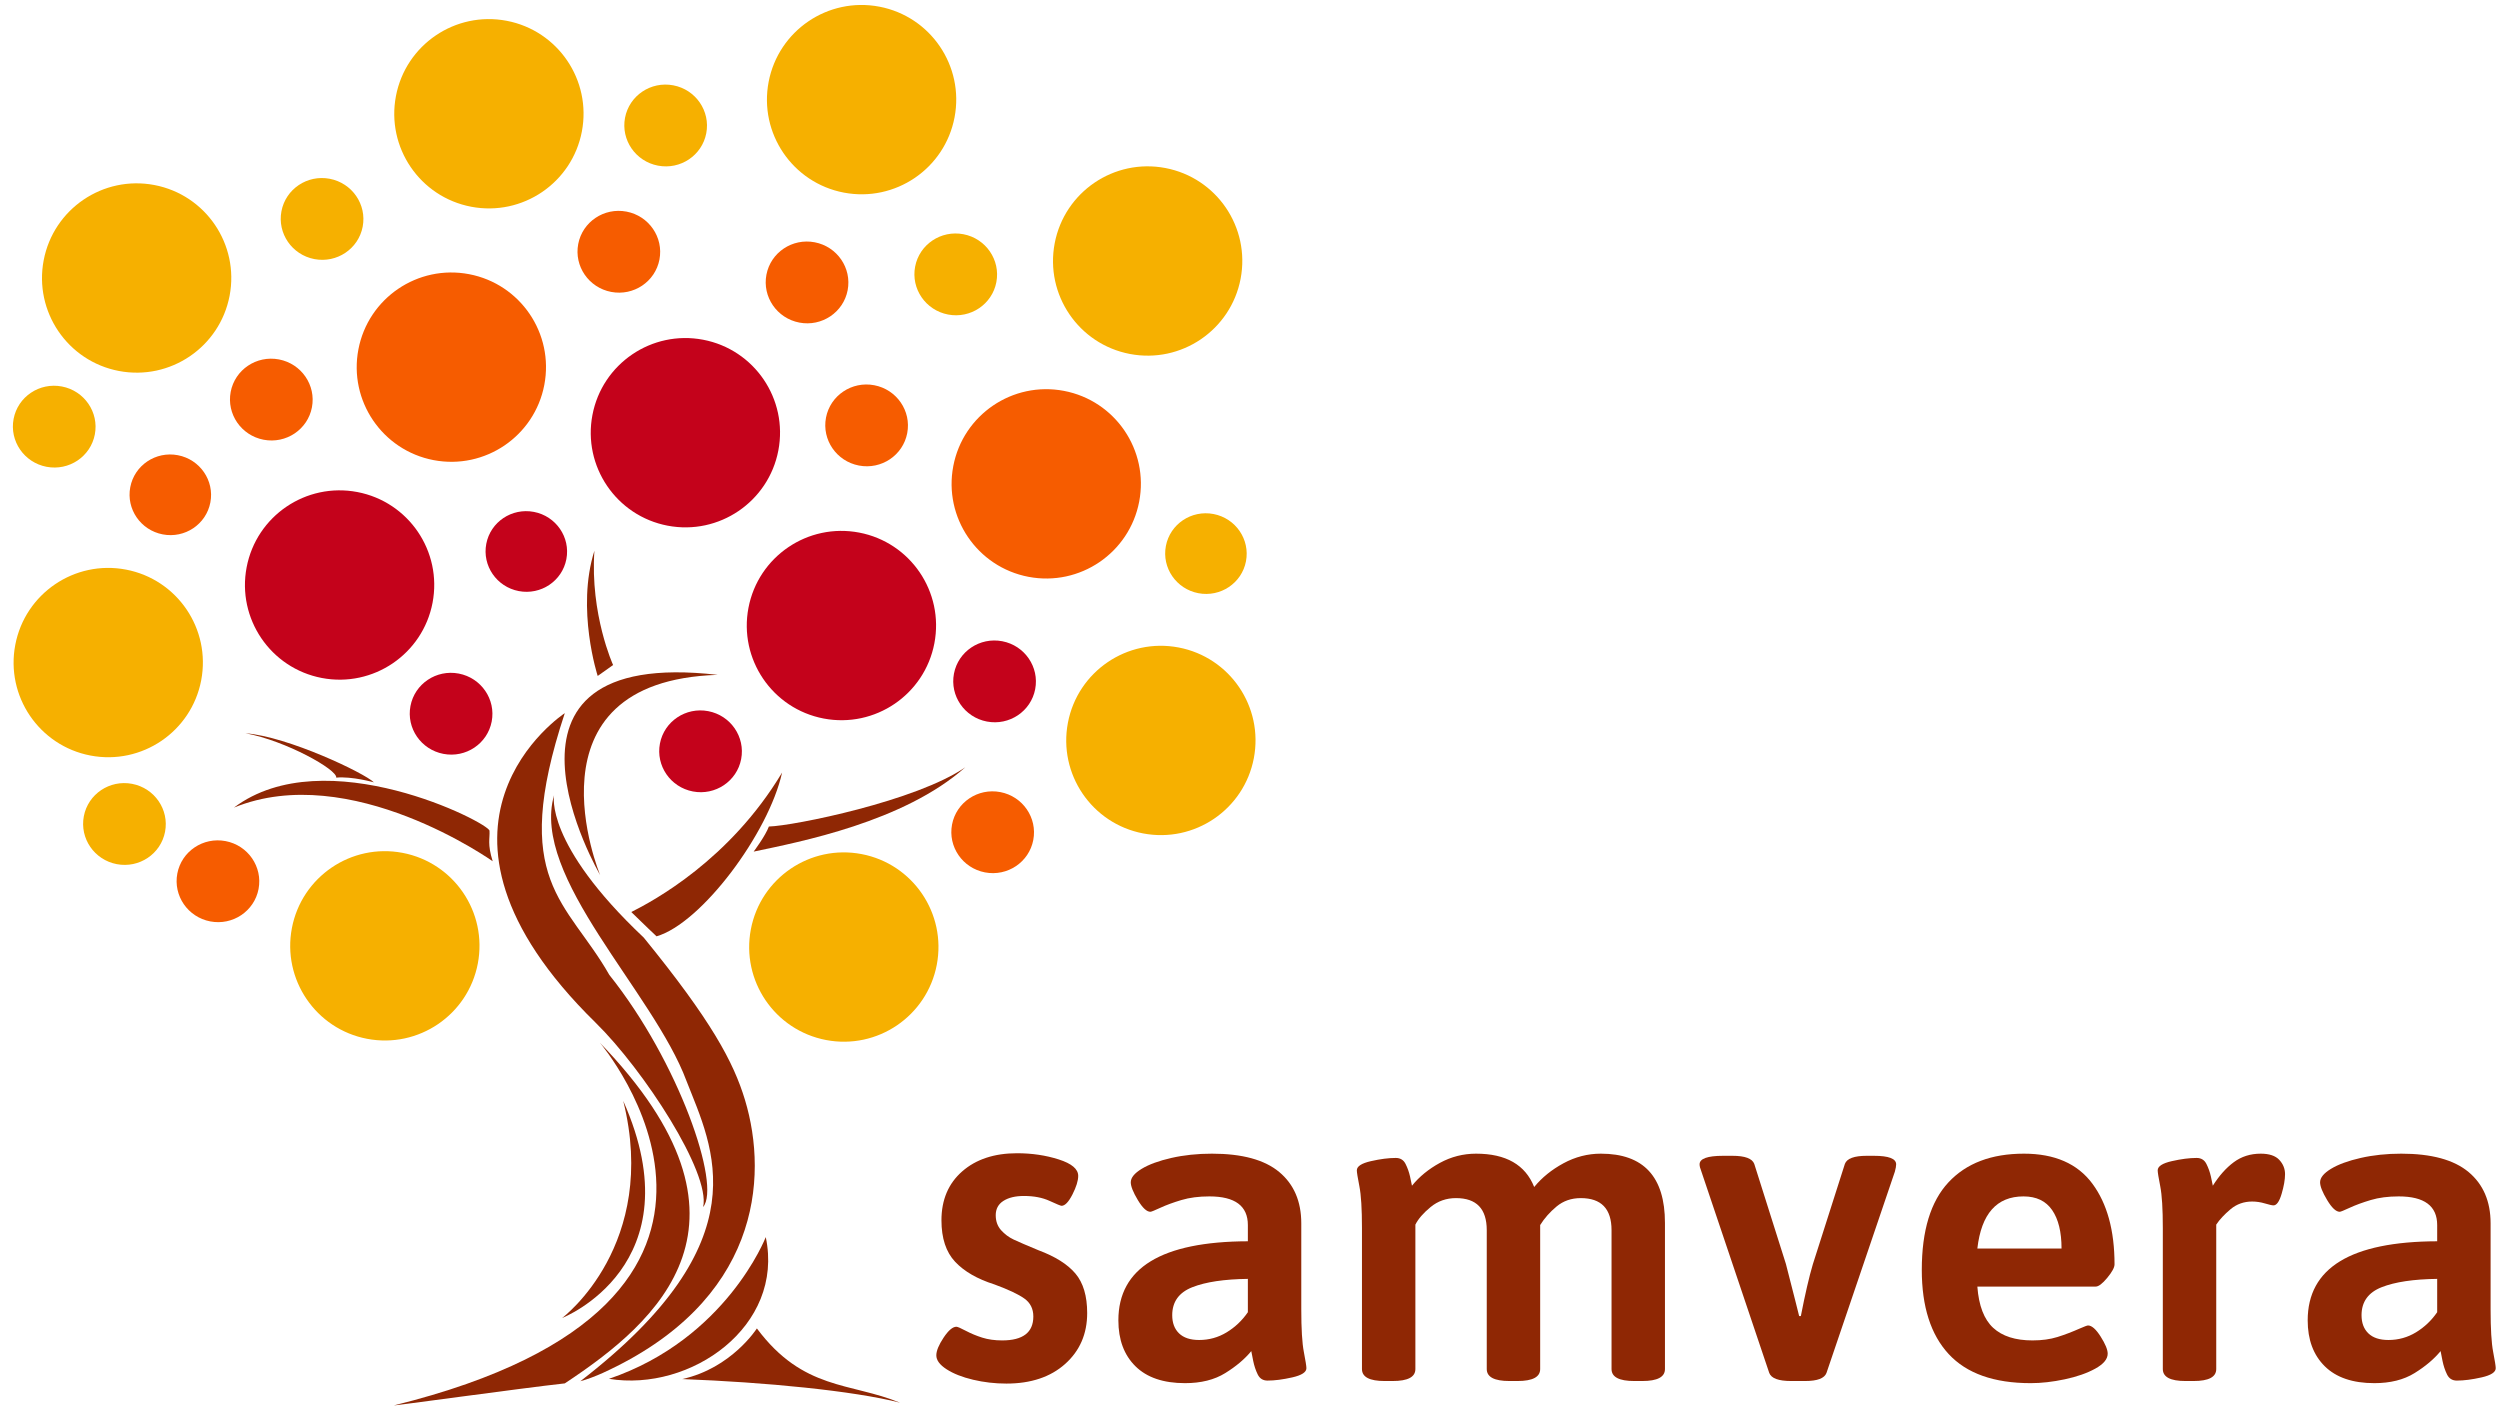 <?xml version="1.0" encoding="UTF-8" standalone="no"?>
<!DOCTYPE svg PUBLIC "-//W3C//DTD SVG 1.1//EN" "http://www.w3.org/Graphics/SVG/1.1/DTD/svg11.dtd">
<svg width="100%" height="100%" viewBox="0 0 585 330" version="1.1" xmlns="http://www.w3.org/2000/svg" xmlns:xlink="http://www.w3.org/1999/xlink" xml:space="preserve" style="fill-rule:evenodd;clip-rule:evenodd;stroke-linejoin:round;stroke-miterlimit:1.414;">
    <g id="Layer42" transform="matrix(-0.791,-0.151,-0.151,0.791,733.456,-45.54)">
        <g id="Layer41" transform="matrix(1.605,0,0,1.554,-282.85,-132.238)">
            <g transform="matrix(1.001,0,0,1.034,-16.234,-22.973)">
                <circle cx="642.079" cy="400.333" r="17.117" style="fill:rgb(246,176,0);"/>
            </g>
            <g transform="matrix(1.001,0,0,1.034,-86.555,-97.808)">
                <circle cx="642.079" cy="400.333" r="17.117" style="fill:rgb(196,2,27);"/>
            </g>
            <g transform="matrix(1.001,0,0,1.034,-97.896,-38.842)">
                <circle cx="642.079" cy="400.333" r="17.117" style="fill:rgb(246,176,0);"/>
            </g>
            <g transform="matrix(1.001,0,0,1.034,-147.267,-87.906)">
                <circle cx="642.079" cy="400.333" r="17.117" style="fill:rgb(246,176,0);"/>
            </g>
            <g transform="matrix(1.001,0,0,1.034,-128.639,-175.504)">
                <circle cx="642.079" cy="400.333" r="17.117" style="fill:rgb(246,176,0);"/>
            </g>
            <g transform="matrix(1.001,0,0,1.034,-52.261,-127.758)">
                <circle cx="642.079" cy="400.333" r="17.117" style="fill:rgb(196,2,27);"/>
            </g>
            <g transform="matrix(1.001,0,0,1.034,50.578,-136.932)">
                <circle cx="642.079" cy="400.333" r="17.117" style="fill:rgb(246,176,0);"/>
            </g>
            <g transform="matrix(1.001,0,0,1.034,42.574,-65.302)">
                <circle cx="642.079" cy="400.333" r="17.117" style="fill:rgb(246,176,0);"/>
            </g>
            <g transform="matrix(1.001,0,0,1.034,-118.169,-131.016)">
                <circle cx="642.079" cy="400.333" r="17.117" style="fill:rgb(246,92,0);"/>
            </g>
            <g transform="matrix(1.001,0,0,1.034,-6.491,-179.45)">
                <circle cx="642.079" cy="400.333" r="17.117" style="fill:rgb(246,176,0);"/>
            </g>
            <g transform="matrix(1.001,0,0,1.034,-8.415,-131.593)">
                <circle cx="642.079" cy="400.333" r="17.117" style="fill:rgb(246,92,0);"/>
            </g>
            <g transform="matrix(1.001,0,0,1.034,4.064,-87.659)">
                <circle cx="642.079" cy="400.333" r="17.117" style="fill:rgb(196,2,27);"/>
            </g>
            <g transform="matrix(1.001,0,0,1.034,-72.288,-195.112)">
                <circle cx="642.079" cy="400.333" r="17.117" style="fill:rgb(246,176,0);"/>
            </g>
        </g>
        <g id="Layer411" transform="matrix(0.702,0,0,0.694,518.169,112.212)">
            <g transform="matrix(1,0,0,1,-470.946,-183.095)">
                <circle cx="642.079" cy="400.333" r="17.117" style="fill:rgb(246,92,0);"/>
            </g>
            <g transform="matrix(1,0,0,1,-268.831,-171.133)">
                <circle cx="642.079" cy="400.333" r="17.117" style="fill:rgb(246,176,0);"/>
            </g>
            <g transform="matrix(1,-2.77556e-17,0,1,-589.093,28.456)">
                <circle cx="642.079" cy="400.333" r="17.117" style="fill:rgb(246,92,0);"/>
            </g>
            <g transform="matrix(0.986,0,0,0.986,-645.189,-97.281)">
                <circle cx="642.079" cy="400.333" r="17.117" style="fill:rgb(246,176,0);"/>
            </g>
            <g transform="matrix(0.986,0,0,0.986,-219.553,-40.158)">
                <circle cx="642.079" cy="400.333" r="17.117" style="fill:rgb(246,92,0);"/>
            </g>
            <g transform="matrix(0.986,0,0,0.986,-368.704,-44.795)">
                <circle cx="642.079" cy="400.333" r="17.117" style="fill:rgb(196,2,27);"/>
            </g>
            <g transform="matrix(1,-5.55112e-17,0,1,-277.902,109.44)">
                <circle cx="642.079" cy="400.333" r="17.117" style="fill:rgb(246,92,0);"/>
            </g>
            <g transform="matrix(1,0,0,1,-176.05,-64.68)">
                <circle cx="642.079" cy="400.333" r="17.117" style="fill:rgb(246,176,0);"/>
            </g>
            <g transform="matrix(1,0,0,1,-359.693,22.232)">
                <circle cx="642.079" cy="400.333" r="17.117" style="fill:rgb(196,2,27);"/>
            </g>
            <g transform="matrix(1,0,0,1,-578.161,-33.738)">
                <circle cx="642.079" cy="400.333" r="17.117" style="fill:rgb(196,2,27);"/>
            </g>
            <g transform="matrix(1,0,0,1,-262.217,-92.853)">
                <circle cx="642.079" cy="400.333" r="17.117" style="fill:rgb(246,92,0);"/>
            </g>
            <g transform="matrix(1,-2.77556e-17,0,1,-235.443,93.23)">
                <circle cx="642.079" cy="400.333" r="17.117" style="fill:rgb(246,176,0);"/>
            </g>
            <g transform="matrix(1,-2.77556e-17,0,1,-464.039,18.104)">
                <circle cx="642.079" cy="400.333" r="17.117" style="fill:rgb(196,2,27);"/>
            </g>
            <g transform="matrix(1,0,0,1,-506.262,-128.978)">
                <circle cx="642.079" cy="400.333" r="17.117" style="fill:rgb(246,92,0);"/>
            </g>
            <g transform="matrix(1,0,0,1,-530.781,-198.082)">
                <circle cx="642.079" cy="400.333" r="17.117" style="fill:rgb(246,176,0);"/>
            </g>
            <g transform="matrix(1,0,0,1,-401.277,-236.544)">
                <circle cx="642.079" cy="400.333" r="17.117" style="fill:rgb(246,176,0);"/>
            </g>
            <g transform="matrix(1,0,0,1,-392.044,-180.933)">
                <circle cx="642.079" cy="400.333" r="17.117" style="fill:rgb(246,92,0);"/>
            </g>
        </g>
    </g>
    <g transform="matrix(-2.288,-0.253,-0.206,1.82,3321.31,-1875.13)">
        <g id="Layer19">
            <g>
                <g id="Layer27">
                    <path d="M1276.86,1299.48C1276.86,1299.48 1292.85,1316.07 1270.2,1338.36C1264.83,1343.65 1256.86,1355.8 1257.24,1360.25C1255.67,1357.24 1261.35,1342.17 1269.37,1332.09C1274.47,1323.28 1280.57,1321.67 1276.86,1299.48Z" style="fill:rgb(143,39,4);"/>
                </g>
                <g id="Layer34">
                    <path d="M1250.57,1363.19C1250.57,1363.19 1253.38,1376.67 1264.79,1383.39C1256.39,1383.93 1247.65,1374.26 1250.57,1363.19Z" style="fill:rgb(143,39,4);"/>
                </g>
                <g transform="matrix(1,0,0,1,-1.882,-0.042)">
                    <g id="Layer28">
                        <path d="M1271.42,1340.89C1271.42,1340.89 1246.35,1370.53 1288.06,1389.81C1288.53,1390.03 1275.36,1385.83 1271.08,1384.63C1262.33,1375.47 1251.89,1361.22 1271.42,1340.89Z" style="fill:rgb(143,39,4);"/>
                    </g>
                </g>
                <g id="Layer30" transform="matrix(1,0,0,1,1,0)">
                    <path d="M1264.04,1326.53C1264.04,1326.53 1265.58,1325.08 1266.87,1323.8C1264.79,1322.1 1257.52,1315.82 1253.23,1303.97C1253.9,1311.88 1259.66,1324.25 1264.04,1326.53Z" style="fill:rgb(143,39,4);"/>
                </g>
                <g id="Layer31" transform="matrix(1,0,0,1,1,0)">
                    <path d="M1253.95,1311.01C1251.45,1310.58 1239.32,1305.69 1234.79,1300.73C1240.38,1308.54 1250.66,1312.53 1255.2,1314.41C1255.2,1314.41 1254.18,1312.22 1253.95,1311.01Z" style="fill:rgb(143,39,4);"/>
                </g>
                <g id="Layer32" transform="matrix(1,0,0,1,1,0)">
                    <path d="M1270.44,1319.54C1270.44,1319.54 1286.57,1292.32 1260.85,1292.47C1280.81,1296.05 1270.44,1319.54 1270.44,1319.54Z" style="fill:rgb(143,39,4);"/>
                </g>
                <g id="Layer33">
                    <path d="M1282.45,1319.3C1282.45,1319.3 1297.99,1308.43 1309.2,1316.12C1300.76,1306.11 1283.25,1314.49 1283.12,1315.47C1282.98,1316.45 1283.2,1317.17 1282.45,1319.3Z" style="fill:rgb(143,39,4);"/>
                </g>
                <g id="Layer35" transform="matrix(1,0,0,1,0.193,-0.188)">
                    <path d="M1250.23,1375.1C1250.23,1375.1 1252.33,1380.51 1257.2,1382.58C1248.72,1381.81 1239.79,1381.66 1234.92,1382.52C1240.17,1380.62 1244.84,1382.34 1250.23,1375.1Z" style="fill:rgb(143,39,4);"/>
                </g>
                <g transform="matrix(1,0,0,1,-4.51,-0.473)">
                    <g id="Layer36">
                        <path d="M1299.86,1311.42C1299.86,1311.42 1302.15,1310.94 1303.72,1311.35C1303.66,1310.34 1309.23,1307.37 1313.39,1306.99C1309.06,1306.81 1300.93,1310.37 1299.86,1311.42Z" style="fill:rgb(143,39,4);"/>
                    </g>
                </g>
                <g id="Layer37" transform="matrix(0.35,0,0,0.393,1036.79,1145.01)">
                    <path d="M686.33,419.951C686.33,419.951 687.674,435.881 655.792,462.758C633.606,487.128 625.824,499.729 621.276,511.588C611.831,536.217 610.64,576.286 653.399,604.88C655.117,606.029 657.78,607.591 659.615,608.363C611.5,556.345 629.107,528.12 638.781,507.543C651.262,479.896 690.445,447.249 686.33,419.951Z" style="fill:rgb(143,39,4);"/>
                </g>
                <g id="Layer38" transform="matrix(0.35,0,0,0.393,1036.79,1145.01)">
                    <path d="M666.94,588.585C666.94,588.585 629.854,566.843 656.379,516.256C641.377,561.356 666.574,588.243 666.94,588.585Z" style="fill:rgb(143,39,4);"/>
                </g>
                <g id="Layer39" transform="matrix(0.35,0,0,0.393,1036.79,1145.01)">
                    <path d="M673.547,375.773L677.632,379.856C677.632,379.856 686.096,359.033 682.673,339.518C681.859,360.248 673.547,375.773 673.547,375.773Z" style="fill:rgb(143,39,4);"/>
                </g>
            </g>
        </g>
    </g>
    <g transform="matrix(1,0,0,1,-1581.74,-321.029)">
        <g id="Layer47">
            <g>
                <path d="M1829.49,592.337C1832.52,593.304 1834.04,594.587 1834.04,596.187C1834.04,597.32 1833.59,598.77 1832.69,600.537C1831.79,602.304 1830.94,603.187 1830.14,603.187C1829.94,603.187 1829.01,602.804 1827.34,602.037C1825.67,601.27 1823.67,600.887 1821.34,600.887C1819.34,600.887 1817.74,601.27 1816.54,602.037C1815.34,602.804 1814.74,603.92 1814.74,605.387C1814.74,606.787 1815.16,607.954 1815.99,608.887C1816.82,609.82 1817.81,610.554 1818.94,611.087C1820.07,611.62 1822.01,612.454 1824.74,613.587C1828.67,615.054 1831.56,616.87 1833.39,619.037C1835.22,621.204 1836.14,624.287 1836.14,628.287C1836.14,633.154 1834.42,637.12 1830.99,640.187C1827.56,643.254 1822.97,644.787 1817.24,644.787C1814.57,644.787 1811.97,644.487 1809.44,643.887C1806.91,643.287 1804.84,642.47 1803.24,641.437C1801.64,640.404 1800.84,639.32 1800.84,638.187C1800.84,637.12 1801.41,635.737 1802.54,634.037C1803.67,632.337 1804.67,631.487 1805.54,631.487C1805.81,631.487 1806.54,631.804 1807.74,632.437C1808.94,633.07 1810.22,633.604 1811.59,634.037C1812.96,634.47 1814.51,634.687 1816.24,634.687C1821.11,634.687 1823.54,632.82 1823.54,629.087C1823.54,627.287 1822.84,625.887 1821.44,624.887C1820.04,623.887 1817.71,622.787 1814.44,621.587C1810.44,620.32 1807.37,618.554 1805.24,616.287C1803.11,614.02 1802.04,610.787 1802.04,606.587C1802.04,601.787 1803.66,597.97 1806.89,595.137C1810.12,592.304 1814.41,590.887 1819.74,590.887C1823.21,590.887 1826.46,591.37 1829.49,592.337Z" style="fill:rgb(143,39,4);fill-rule:nonzero;"/>
                <path d="M1881.09,595.287C1884.52,598.154 1886.24,602.154 1886.24,607.287L1886.24,627.387C1886.24,631.987 1886.44,635.32 1886.84,637.387C1887.24,639.454 1887.44,640.72 1887.44,641.187C1887.44,642.12 1886.34,642.837 1884.14,643.337C1881.94,643.837 1880.01,644.087 1878.34,644.087C1877.27,644.087 1876.51,643.604 1876.04,642.637C1875.57,641.67 1875.22,640.62 1874.99,639.487C1874.76,638.354 1874.61,637.587 1874.54,637.187C1873.01,639.054 1870.97,640.77 1868.44,642.337C1865.91,643.904 1862.77,644.687 1859.04,644.687C1853.97,644.687 1850.11,643.37 1847.44,640.737C1844.77,638.104 1843.44,634.52 1843.44,629.987C1843.44,617.72 1853.54,611.554 1873.74,611.487L1873.74,607.687C1873.74,603.22 1870.74,600.987 1864.74,600.987C1862.27,600.987 1860.09,601.27 1858.19,601.837C1856.29,602.404 1854.66,603.004 1853.29,603.637C1851.92,604.27 1851.14,604.587 1850.94,604.587C1850.07,604.587 1849.09,603.67 1847.99,601.837C1846.89,600.004 1846.34,598.62 1846.34,597.687C1846.34,596.62 1847.19,595.57 1848.89,594.537C1850.59,593.504 1852.91,592.654 1855.84,591.987C1858.77,591.32 1861.94,590.987 1865.34,590.987C1872.41,590.987 1877.66,592.42 1881.09,595.287ZM1860.74,622.237C1857.61,623.47 1856.04,625.654 1856.04,628.787C1856.04,630.587 1856.57,632.004 1857.64,633.037C1858.71,634.07 1860.27,634.587 1862.34,634.587C1864.67,634.587 1866.82,633.987 1868.79,632.787C1870.76,631.587 1872.41,630.02 1873.74,628.087L1873.74,620.287C1868.21,620.354 1863.87,621.004 1860.74,622.237Z" style="fill:rgb(143,39,4);fill-rule:nonzero;"/>
                <path d="M1971.34,607.187L1971.34,641.387C1971.34,643.254 1969.57,644.187 1966.04,644.187L1964.14,644.187C1960.61,644.187 1958.84,643.254 1958.84,641.387L1958.84,608.887C1958.84,603.887 1956.44,601.387 1951.64,601.387C1949.44,601.387 1947.56,602.037 1945.99,603.337C1944.42,604.637 1943.14,606.087 1942.14,607.687L1942.14,641.387C1942.14,643.254 1940.37,644.187 1936.84,644.187L1934.94,644.187C1931.41,644.187 1929.64,643.254 1929.64,641.387L1929.64,608.887C1929.64,603.887 1927.24,601.387 1922.44,601.387C1920.17,601.387 1918.19,602.087 1916.49,603.487C1914.79,604.887 1913.61,606.254 1912.94,607.587L1912.94,641.387C1912.94,643.254 1911.17,644.187 1907.64,644.187L1905.74,644.187C1902.21,644.187 1900.44,643.254 1900.44,641.387L1900.44,608.387C1900.44,603.92 1900.24,600.67 1899.84,598.637C1899.44,596.604 1899.24,595.354 1899.24,594.887C1899.24,593.954 1900.34,593.237 1902.54,592.737C1904.74,592.237 1906.67,591.987 1908.34,591.987C1909.41,591.987 1910.17,592.454 1910.64,593.387C1911.11,594.32 1911.46,595.304 1911.69,596.337C1911.92,597.37 1912.07,598.087 1912.14,598.487C1913.87,596.354 1916.06,594.57 1918.69,593.137C1921.32,591.704 1924.14,590.987 1927.14,590.987C1934.14,590.987 1938.67,593.587 1940.74,598.787C1942.54,596.587 1944.82,594.737 1947.59,593.237C1950.36,591.737 1953.27,590.987 1956.34,590.987C1966.34,590.987 1971.34,596.387 1971.34,607.187Z" style="fill:rgb(143,39,4);fill-rule:nonzero;"/>
                <path d="M2025.44,593.487C2025.44,593.887 2025.34,594.454 2025.14,595.187L2009.14,642.287C2008.67,643.554 2007.01,644.187 2004.14,644.187L2000.84,644.187C1997.91,644.187 1996.21,643.554 1995.74,642.287L1979.84,595.087C1979.57,594.42 1979.44,593.887 1979.44,593.487C1979.44,592.154 1981.27,591.487 1984.94,591.487L1987.14,591.487C1990.07,591.487 1991.77,592.12 1992.24,593.387L1999.64,616.787L2001.84,625.387L2002.74,628.987L2003.14,628.987C2004.14,623.854 2005.07,619.82 2005.94,616.887L2013.44,593.387C2013.91,592.12 2015.61,591.487 2018.54,591.487L2020.24,591.487C2023.71,591.487 2025.44,592.154 2025.44,593.487Z" style="fill:rgb(143,39,4);fill-rule:nonzero;"/>
                <path d="M2071.34,597.987C2074.81,602.654 2076.54,608.954 2076.54,616.887C2076.54,617.62 2075.97,618.67 2074.84,620.037C2073.71,621.404 2072.81,622.087 2072.14,622.087L2044.44,622.087C2044.77,626.554 2046.01,629.77 2048.14,631.737C2050.27,633.704 2053.34,634.687 2057.34,634.687C2059.54,634.687 2061.49,634.42 2063.19,633.887C2064.89,633.354 2066.64,632.687 2068.44,631.887C2069.51,631.42 2070.14,631.187 2070.34,631.187C2071.21,631.187 2072.19,632.054 2073.29,633.787C2074.39,635.52 2074.94,636.854 2074.94,637.787C2074.94,639.054 2073.97,640.22 2072.04,641.287C2070.11,642.354 2067.72,643.187 2064.89,643.787C2062.06,644.387 2059.41,644.687 2056.94,644.687C2048.34,644.687 2041.94,642.42 2037.74,637.887C2033.54,633.354 2031.44,626.787 2031.44,618.187C2031.44,608.987 2033.52,602.154 2037.69,597.687C2041.86,593.22 2047.74,590.987 2055.34,590.987C2062.54,590.987 2067.87,593.32 2071.34,597.987ZM2044.44,613.187L2064.14,613.187C2064.14,609.32 2063.41,606.32 2061.94,604.187C2060.47,602.054 2058.24,600.987 2055.24,600.987C2048.97,600.987 2045.37,605.054 2044.44,613.187Z" style="fill:rgb(143,39,4);fill-rule:nonzero;"/>
                <path d="M2115.09,592.437C2115.99,593.404 2116.44,594.52 2116.44,595.787C2116.44,597.054 2116.17,598.587 2115.64,600.387C2115.11,602.187 2114.47,603.087 2113.74,603.087C2113.41,603.087 2112.74,602.937 2111.74,602.637C2110.74,602.337 2109.74,602.187 2108.74,602.187C2106.81,602.187 2105.12,602.787 2103.69,603.987C2102.26,605.187 2101.14,606.387 2100.34,607.587L2100.34,641.387C2100.34,643.254 2098.57,644.187 2095.04,644.187L2093.14,644.187C2089.61,644.187 2087.84,643.254 2087.84,641.387L2087.84,608.387C2087.84,603.92 2087.64,600.67 2087.24,598.637C2086.84,596.604 2086.64,595.354 2086.64,594.887C2086.64,593.954 2087.74,593.237 2089.94,592.737C2092.14,592.237 2094.07,591.987 2095.74,591.987C2096.81,591.987 2097.57,592.454 2098.04,593.387C2098.51,594.32 2098.86,595.304 2099.09,596.337C2099.32,597.37 2099.47,598.087 2099.54,598.487C2101.01,596.154 2102.64,594.32 2104.44,592.987C2106.24,591.654 2108.34,590.987 2110.74,590.987C2112.74,590.987 2114.19,591.47 2115.09,592.437Z" style="fill:rgb(143,39,4);fill-rule:nonzero;"/>
                <path d="M2159.39,595.287C2162.82,598.154 2164.54,602.154 2164.54,607.287L2164.54,627.387C2164.54,631.987 2164.74,635.32 2165.14,637.387C2165.54,639.454 2165.74,640.72 2165.74,641.187C2165.74,642.12 2164.64,642.837 2162.44,643.337C2160.24,643.837 2158.31,644.087 2156.64,644.087C2155.57,644.087 2154.81,643.604 2154.34,642.637C2153.87,641.67 2153.52,640.62 2153.29,639.487C2153.06,638.354 2152.91,637.587 2152.84,637.187C2151.31,639.054 2149.27,640.77 2146.74,642.337C2144.21,643.904 2141.07,644.687 2137.34,644.687C2132.27,644.687 2128.41,643.37 2125.74,640.737C2123.07,638.104 2121.74,634.52 2121.74,629.987C2121.74,617.72 2131.84,611.554 2152.04,611.487L2152.04,607.687C2152.04,603.22 2149.04,600.987 2143.04,600.987C2140.57,600.987 2138.39,601.27 2136.49,601.837C2134.59,602.404 2132.96,603.004 2131.59,603.637C2130.22,604.27 2129.44,604.587 2129.24,604.587C2128.37,604.587 2127.39,603.67 2126.29,601.837C2125.19,600.004 2124.64,598.62 2124.64,597.687C2124.64,596.62 2125.49,595.57 2127.19,594.537C2128.89,593.504 2131.21,592.654 2134.14,591.987C2137.07,591.32 2140.24,590.987 2143.64,590.987C2150.71,590.987 2155.96,592.42 2159.39,595.287ZM2139.04,622.237C2135.91,623.47 2134.34,625.654 2134.34,628.787C2134.34,630.587 2134.87,632.004 2135.94,633.037C2137.01,634.07 2138.57,634.587 2140.64,634.587C2142.97,634.587 2145.12,633.987 2147.09,632.787C2149.06,631.587 2150.71,630.02 2152.04,628.087L2152.04,620.287C2146.51,620.354 2142.17,621.004 2139.04,622.237Z" style="fill:rgb(143,39,4);fill-rule:nonzero;"/>
            </g>
        </g>
    </g>
</svg>
